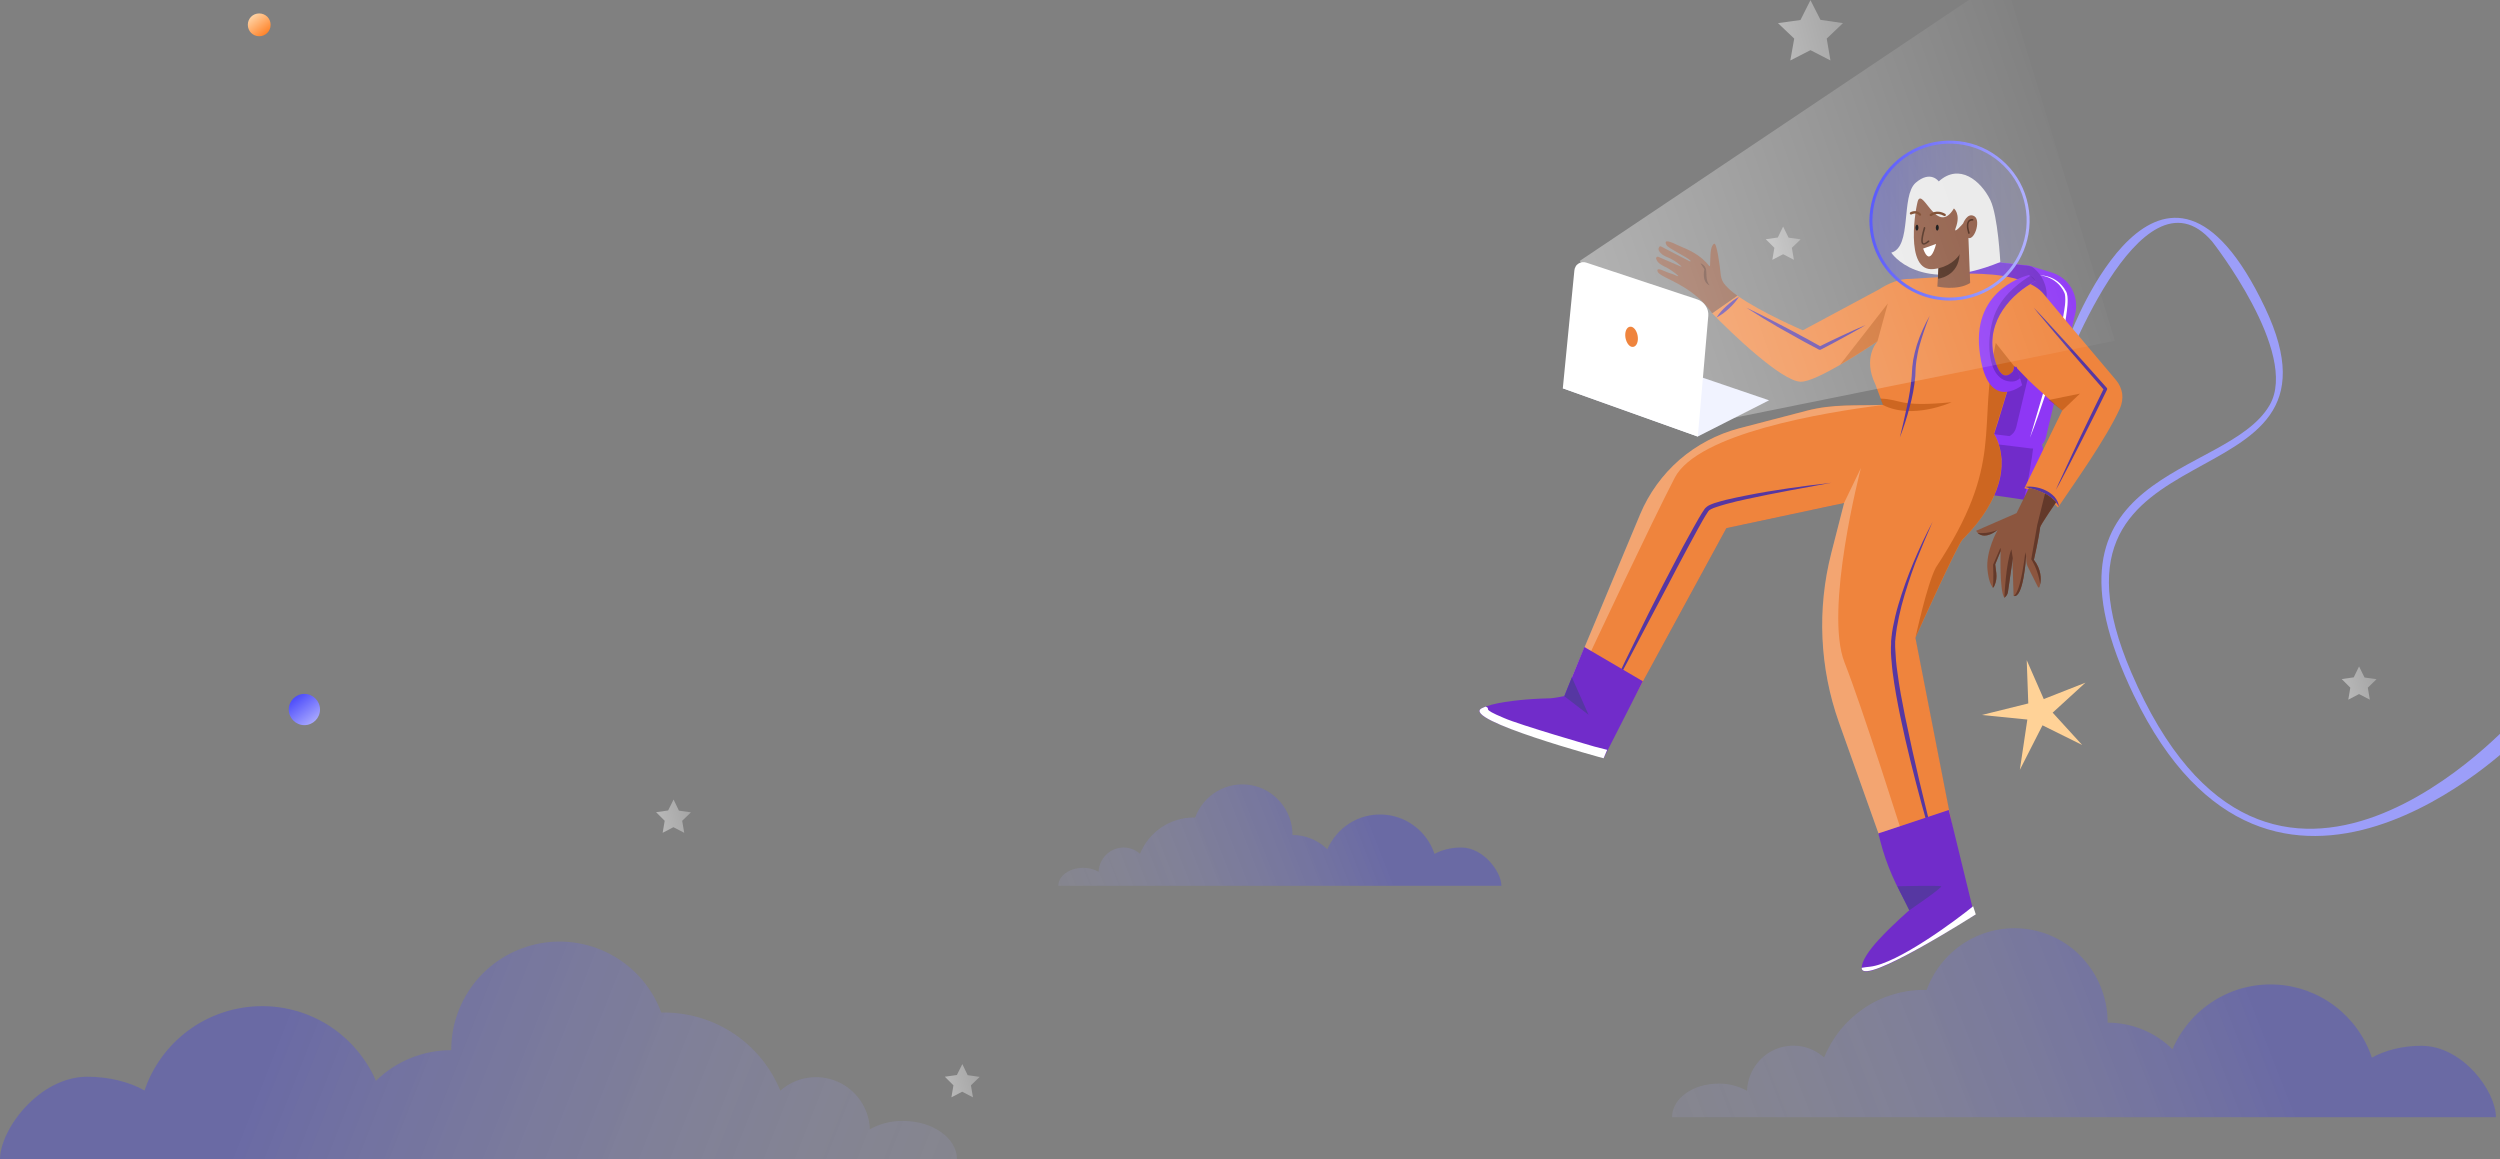 <?xml version="1.0" encoding="utf-8"?>
<!-- Generator: Adobe Illustrator 27.0.0, SVG Export Plug-In . SVG Version: 6.00 Build 0)  -->
<svg version="1.1" xmlns="http://www.w3.org/2000/svg" xmlns:xlink="http://www.w3.org/1999/xlink" x="0px" y="0px"
	 viewBox="0 0 1600 742" style="enable-background:new 0 0 1600 742;" xml:space="preserve">
<rect x="0" y="0" width="1600" height="742" fill="#808080" stroke="none"/>
<style type="text/css">
	.st0{clip-path:url(#SVGID_00000088841127856774975870000005723934891505165998_);}
	.st1{fill:url(#SVGID_00000021810779245534595150000013796633227121815692_);}
	.st2{fill:url(#SVGID_00000178895214778934397730000007646448842337716137_);}
	.st3{opacity:0.3;fill:url(#SVGID_00000154404889669484815470000014748414925644650894_);enable-background:new    ;}
	.st4{opacity:0.3;fill:url(#SVGID_00000004541243841506623790000007530996266528115379_);enable-background:new    ;}
	.st5{opacity:0.3;fill:url(#SVGID_00000129924017904293890960000010831049154420322464_);enable-background:new    ;}
	.st6{fill:#FFD297;}
	.st7{fill:#9C9EF9;}
	.st8{fill:#8E37F5;}
	.st9{fill:#712CCA;}
	.st10{fill:#FFFFFF;}
	.st11{opacity:0.39;fill:url(#SVGID_00000165937884263514199830000004098813723946965149_);enable-background:new    ;}
	.st12{fill:#E9E9E9;}
	.st13{opacity:0.17;fill:#0000FF;enable-background:new    ;}
	.st14{fill:#EF843D;}
	.st15{fill:#8C563F;}
	.st16{fill:#452313;}
	.st17{fill:#703A1B;}
	.st18{opacity:0.27;fill:#FFFFFF;enable-background:new    ;}
	.st19{opacity:0.46;fill:#A54400;enable-background:new    ;}
	.st20{fill:#5637A2;}
	.st21{fill:none;stroke:url(#SVGID_00000173856367176196225570000003693994584024104597_);stroke-width:1.91;stroke-miterlimit:10;}
	.st22{opacity:0.58;fill:#5C24AB;enable-background:new    ;}
	.st23{opacity:0.72;fill:url(#SVGID_00000031917865001489064590000012834838932748189593_);enable-background:new    ;}
	.st24{opacity:0.72;fill:url(#SVGID_00000105420844389655382160000015097176665025540287_);enable-background:new    ;}
	.st25{opacity:0.72;fill:url(#SVGID_00000122716000394181431810000015099163346691707286_);enable-background:new    ;}
	.st26{opacity:0.72;fill:url(#SVGID_00000093856908951781730140000010175356528185404301_);enable-background:new    ;}
	.st27{opacity:0.72;fill:url(#SVGID_00000059996367010600750010000006608232621750476964_);enable-background:new    ;}
	.st28{fill:#63392A;}
	.st29{opacity:0.43;fill:url(#SVGID_00000043420502731374492630000001457614013190464917_);enable-background:new    ;}
	.st30{fill:#F1F3FF;}
</style>
<g id="Layer_1">
	<g>
		<defs>
			<rect id="SVGID_1_" width="1610" height="742"/>
		</defs>
		<clipPath id="SVGID_00000148632469315417024630000009042323636141853340_">
			<use xlink:href="#SVGID_1_"  style="overflow:visible;"/>
		</clipPath>
		<g style="clip-path:url(#SVGID_00000148632469315417024630000009042323636141853340_);">
			
				<linearGradient id="SVGID_00000054253316972801264470000016016700554459366575_" gradientUnits="userSpaceOnUse" x1="186.167" y1="301.028" x2="201.839" y2="280.963" gradientTransform="matrix(1 0 0 -1 0 744)">
				<stop  offset="0" style="stop-color:#3939FA"/>
				<stop  offset="1" style="stop-color:#ADADFF"/>
			</linearGradient>
			<path style="fill:url(#SVGID_00000054253316972801264470000016016700554459366575_);" d="M194.8,464.1c5.5,0,10-4.5,10-10
				c0-5.5-4.5-10-10-10c-5.5,0-10,4.5-10,10C184.8,459.6,189.3,464.1,194.8,464.1z"/>
			
				<linearGradient id="SVGID_00000146482536320666023830000010824264970718993547_" gradientUnits="userSpaceOnUse" x1="159.664" y1="736.062" x2="170.998" y2="721.552" gradientTransform="matrix(1 0 0 -1 0 744)">
				<stop  offset="0" style="stop-color:#FFE2BC"/>
				<stop  offset="1" style="stop-color:#FF7E21"/>
			</linearGradient>
			<path style="fill:url(#SVGID_00000146482536320666023830000010824264970718993547_);" d="M165.9,23.2c4,0,7.3-3.2,7.3-7.3
				s-3.2-7.3-7.3-7.3s-7.3,3.2-7.3,7.3S161.9,23.2,165.9,23.2z"/>
			
				<linearGradient id="SVGID_00000045599382746323120390000010251547328888635293_" gradientUnits="userSpaceOnUse" x1="1444.39" y1="92.153" x2="873.554" y2="-130.246" gradientTransform="matrix(1 0 0 -1 0 744)">
				<stop  offset="0" style="stop-color:#3939FA"/>
				<stop  offset="1" style="stop-color:#FFFFFF;stop-opacity:0"/>
			</linearGradient>
			<path style="opacity:0.3;fill:url(#SVGID_00000045599382746323120390000010251547328888635293_);enable-background:new    ;" d="
				M1099.8,693.5c6.4-0.1,12.7,1.5,18.3,4.6c0.2-5.7,2-11.2,5.2-15.9c3.2-4.7,7.6-8.3,12.8-10.6c5.2-2.2,10.9-2.9,16.4-2
				c5.6,0.9,10.7,3.4,14.9,7.2c5.2-12.8,14-23.7,25.5-31.5c11.3-7.7,24.8-11.8,38.5-11.8c0.6,0,1.1,0,1.7,0
				c4.8-13.3,14.2-24.4,26.4-31.5c12.2-7,26.4-9.5,40.3-7c13.8,2.5,26.3,9.8,35.2,20.7c9,10.9,13.9,24.6,13.9,38.8
				c15.5,0,30.4,6.1,41.5,17c5.5-12.8,14.7-23.6,26.5-31c11.7-7.4,25.3-11,39.2-10.4c13.8,0.6,27.1,5.4,38.1,13.7
				c11.1,8.4,19.4,19.9,23.8,33.1c8.4-4.7,19.6-7.6,31.7-7.6c26.4,0,47.7,29.1,47.7,45.7h-527.3
				C1070.1,703.1,1083.4,693.5,1099.8,693.5z"/>
			
				<linearGradient id="SVGID_00000160873350612803925320000017342792781469225620_" gradientUnits="userSpaceOnUse" x1="878.495" y1="210.91" x2="571.854" y2="91.084" gradientTransform="matrix(1 0 0 -1 0 744)">
				<stop  offset="0" style="stop-color:#3939FA"/>
				<stop  offset="1" style="stop-color:#FFFFFF;stop-opacity:0"/>
			</linearGradient>
			<path style="opacity:0.3;fill:url(#SVGID_00000160873350612803925320000017342792781469225620_);enable-background:new    ;" d="
				M693.2,555.4c3.4,0,6.8,0.8,9.9,2.5c0.1-3,1.1-6,2.8-8.5c1.7-2.5,4.1-4.5,6.9-5.7c2.8-1.2,5.8-1.6,8.8-1.1c3,0.5,5.8,1.8,8,3.8
				c2.8-6.9,7.6-12.7,13.7-16.9c6.1-4.1,13.3-6.3,20.7-6.3c0.3,0,0.6,0,0.9,0c2.6-7.1,7.6-13.1,14.2-16.9c6.5-3.8,14.2-5.1,21.6-3.8
				c7.4,1.3,14.1,5.3,19,11.1c4.9,5.9,7.5,13.2,7.5,20.8c8.3,0,16.3,3.3,22.3,9.1c3-6.8,7.9-12.6,14.2-16.6c6.3-4,13.6-5.9,21.1-5.6
				c7.4,0.3,14.6,2.9,20.5,7.4c6,4.5,10.4,10.7,12.8,17.8c4.5-2.5,10.5-4.1,17.1-4.1c14.2,0,25.7,15.6,25.7,24.5H677.3
				C677.3,560.6,684.4,555.4,693.2,555.4z"/>
			
				<linearGradient id="SVGID_00000067200803361738146540000009948762745526205571_" gradientUnits="userSpaceOnUse" x1="177.743" y1="74.69" x2="839.306" y2="-185.176" gradientTransform="matrix(1 0 0 -1 0 744)">
				<stop  offset="0" style="stop-color:#3939FA"/>
				<stop  offset="1" style="stop-color:#FFFFFF;stop-opacity:0"/>
			</linearGradient>
			<path style="opacity:0.3;fill:url(#SVGID_00000067200803361738146540000009948762745526205571_);enable-background:new    ;" d="
				M578,717.4c-7.4-0.1-14.8,1.7-21.3,5.3c-0.2-6.5-2.3-12.9-6-18.3c-3.7-5.4-8.8-9.6-14.8-12.2c-6-2.6-12.6-3.4-19.1-2.4
				c-6.5,1-12.5,3.9-17.4,8.2c-6-14.7-16.3-27.4-29.5-36.3c-13.2-8.9-28.8-13.6-44.7-13.7c-0.7,0-1.3,0-2,0
				c-5.6-15.3-16.5-28.1-30.6-36.2c-14.1-8.1-30.7-11-46.7-8.1s-30.6,11.3-41,23.8c-10.4,12.5-16.2,28.3-16.1,44.6
				c-18,0-35.3,7-48.2,19.6c-6.4-14.7-17.1-27.1-30.7-35.7c-13.6-8.5-29.5-12.7-45.5-12s-31.5,6.2-44.3,15.8
				c-12.8,9.6-22.5,22.9-27.6,38.1c-9.8-5.5-22.7-8.8-36.9-8.8C24.8,689.4,0,722.9,0,742h612.5C612.5,728.4,597,717.4,578,717.4z"/>
			<path class="st6" d="M1308,447.4l26.7-10.5l-21,19.2l18.9,20.7l-25.4-12.6l-14.5,28.5l4.8-32.2l-29.2-2.9l29.8-7.4l-1-27.7
				L1308,447.4z"/>
			<path class="st7" d="M1325.3,213.4c0,0,58.5-154.9,124.3-16.5c62.6,131.7-156.5,67.9-85.6,233.4c88.6,206.8,246,29.1,246,29.1
				v14.8c0,0-155.6,154.6-244.3-29.1C1295,298.6,1425,307,1452.6,259.2c19.2-33.3-36.8-104.6-36.8-104.6
				c-46-53.5-97.9,89.6-97.9,89.6L1325.3,213.4z"/>
			<path class="st8" d="M1274.4,280.2l-3.5,21.8c-0.3,2-1.4,3.9-2.9,5.2c-1.6,1.3-3.5,2.1-5.6,2.1l-0.2-0.2
				c-11.6-14.1-21.6-3.2-21.6-3.2c-1.3-0.3-2.4-1.1-3.1-2.2c-0.7-1.1-1-2.4-0.8-3.7l3.6-23.5c0.5-3.5,3.3-6,6.4-5.7l21.1,1.4
				l0.8,0.1C1272.3,272.4,1275,276.1,1274.4,280.2z"/>
			<path class="st9" d="M1267.8,274.5l-5.4,33.5c-0.1,0.3-0.1,0.6-0.3,0.9c-11.6-14.1-21.6-3.2-21.6-3.2c-1.2-0.3-2.3-1.1-3.1-2.2
				s-1-2.4-0.8-3.7l3.6-23.5c0.5-3.5,3.3-6,6.4-5.7l21.1,1.4C1267.9,272.9,1267.9,273.7,1267.8,274.5L1267.8,274.5z"/>
			<path class="st9" d="M1307.2,290.8l-3.1,22c-0.3,2-1.3,3.9-2.8,5.2c-0.1,0.1-0.3,0.2-0.4,0.3c-1.5,1.1-3.3,1.7-5.1,1.7
				c-0.2-0.3-21.8-3.3-21.8-3.3c-1.2-0.3-2.3-1.1-3.1-2.1c-0.7-1.1-1-2.4-0.9-3.7l3.1-23.9c0.6-4.9,4.7-8.4,9.2-8.1l13.4,0.9
				l3.3,0.2c0.2,0,0.4,0,0.6,0.1c1.9,0.3,3.7,1.2,5,2.6c1,1.1,1.8,2.4,2.2,3.8C1307.3,287.9,1307.4,289.4,1307.2,290.8L1307.2,290.8
				z"/>
			<path class="st8" d="M1307.5,290.3l-3.1,22c-0.3,2-1.3,3.9-2.8,5.2c-0.1,0.1-0.3,0.2-0.4,0.3c-1.5,1.1-3.3,1.7-5.1,1.7
				c-0.2-0.3-0.3-0.5-0.5-0.7c2.5-11,5.1-26.8,5.6-32c0.2-2.5-0.2-5-1.1-7.3c1.9,0.3,3.7,1.2,5,2.6c1,1.1,1.8,2.4,2.2,3.8
				C1307.6,287.4,1307.8,288.8,1307.5,290.3L1307.5,290.3z"/>
			<path class="st8" d="M1328,201.5l-18.7,78.8c-0.5,2.1-1.8,3.9-3.5,5.2c-1.8,1.2-3.9,1.8-6.1,1.5l-6.3-0.8l-36-4.4l1-6.3v-0.1
				l15.3-99.9c0.4-2.4,1.6-4.6,3.3-6.3c0.6-0.5,1.2-1,1.9-1.4l19.8,2.2l1.9,0.6h0l12.5,3.8c5.5,1.7,10.1,5.4,12.9,10.5
				C1328.7,190,1329.5,195.9,1328,201.5L1328,201.5z"/>
			<path class="st10" d="M1304.8,176.2c5-0.1,9.9,1.7,13.6,5.2c0.9,0.9,1.7,1.8,2.5,2.9c0.2,0.3,0.4,0.5,0.5,0.8
				c0.2,0.3,0.3,0.5,0.5,0.8l0.5,0.8c0.1,0.3,0.3,0.6,0.4,1c0.3,1.2,0.5,2.5,0.5,3.8c0,1.3,0,2.5-0.1,3.7c-0.2,2.5-0.5,4.9-0.9,7.4
				c-0.4,2.4-0.8,4.9-1.3,7.3c-1.1,4.8-2.2,9.6-3.5,14.3c-1.2,4.8-2.6,9.5-4,14.2s-2.9,9.4-4.4,14c-3.1,9.3-6.3,18.6-9.9,27.7
				l8.3-28.2c1.4-4.7,2.7-9.4,4.1-14.1c1.3-4.7,2.6-9.4,3.9-14.1s2.5-9.5,3.5-14.2c1.1-4.7,2-9.5,2.6-14.3c0.1-1.2,0.2-2.4,0.2-3.6
				c0-1.2-0.1-2.3-0.3-3.4c-0.1-0.3-0.2-0.5-0.3-0.8l-0.4-0.8c-0.1-0.3-0.3-0.5-0.4-0.8c-0.1-0.3-0.3-0.5-0.5-0.8
				c-0.6-1-1.3-1.9-2.1-2.8C1314.3,178.6,1309.7,176.5,1304.8,176.2L1304.8,176.2z"/>
			<path class="st9" d="M1309.1,194.6l-18.7,78.8c-0.3,1.2-0.8,2.3-1.5,3.3c-0.8,1-1.7,1.8-2.8,2.4l-27.8-3.4v-0.1l-2.4-99.9
				c0.4-2.4,1.5-4.6,3.3-6.3c1.8-1.7,4.1-2.6,6.5-2.8l13.1,1.4l19.8,2.2l1.9,0.6c3.7,2.6,6.5,6.3,8,10.6
				C1310.1,185.6,1310.3,190.2,1309.1,194.6L1309.1,194.6z"/>
			
				<linearGradient id="SVGID_00000149373847429260098300000006707748909513170334_" gradientUnits="userSpaceOnUse" x1="1197.44" y1="602.866" x2="1297.995" y2="602.866" gradientTransform="matrix(1 0 0 -1 0 744)">
				<stop  offset="0" style="stop-color:#3939FA;stop-opacity:0.85"/>
				<stop  offset="1" style="stop-color:#ADADFF;stop-opacity:0.51"/>
			</linearGradient>
			
				<path style="opacity:0.39;fill:url(#SVGID_00000149373847429260098300000006707748909513170334_);enable-background:new    ;" d="
				M1247.8,191.4c9.9,0,19.7-3,27.9-8.5c8.3-5.5,14.7-13.4,18.5-22.6c3.8-9.2,4.8-19.3,2.8-29c-1.9-9.7-6.7-18.7-13.8-25.7
				c-7-7-16-11.8-25.7-13.7c-9.8-1.9-19.9-0.9-29,2.9c-9.2,3.8-17,10.2-22.6,18.5c-5.5,8.3-8.5,18-8.5,27.9
				c0,13.3,5.3,26.1,14.8,35.5C1221.6,186.1,1234.4,191.4,1247.8,191.4z"/>
			<path class="st12" d="M1210.4,161.7c0,0,17.7,27.4,69.8,6c0,0-1.5-29.6-6.4-39.7c-6.1-12.4-19.8-23.8-33-11.9
				c0,0-5.2-7.4-14.8,0.9C1216.4,125.5,1223.9,158,1210.4,161.7z"/>
			<path class="st13" d="M1249.8,553.5l4.1-0.8l-28.2-144.4c0,0,36.2-77.8,37.9-127l-17.2-6.5c-13,30.9-42.2,104.1-42.2,136.1
				C1204.2,442.3,1235.1,518.7,1249.8,553.5z"/>
			<path class="st13" d="M1030.3,452.8l8.4,6.7l66.2-121.5l71.7-15.3l-78.4,7.6L1030.3,452.8z"/>
			<path class="st14" d="M1356.8,261.3c-9,19.7-29,47.6-39.7,63.5c-5.6-6.4-13.2-10.7-21.5-12.3l24.2-49.7c0,0-18.7-16.3-23.6-21.6
				c-3.9-4.2-7.1-7.4-7.1-6.8l0,0.1v0.1c-0.1,0.5-0.4,1.6-0.9,3.4c-0.1,0.1-0.1,0.3-0.1,0.5c-0.1,0.5-0.3,1-0.4,1.5
				c-1.8,6.3-5.1,17.4-8.9,29.7c-0.8,2.7-1.7,5.4-2.6,8.1c0,0,3.9,5.5,4.7,15.1c0.1,0.6,0.1,1.3,0.1,2c0.2,4.9-0.5,9.9-1.9,14.6
				c-2.9,10.1-9.6,22.3-23.1,35.9c-3.1,3.1-27.2,56.3-29.9,62.3l-0.2,0.6l28.2,144.4l-4.1,0.8l-24.6,5l-13.2,2.7l-35.2-98.8
				c-12.4-34.9-14.1-72.7-4.9-108.5l8.2-32l-3.7,0.8l-71.7,15.3l-66.1,121.4l-8.4-6.7l-21-16.7l-3.2-2.6l43.6-104.3
				c5.6-13.4,14.3-25.4,25.2-34.9c11-9.5,24.1-16.4,38.1-20.1l43.3-11.3c17-4.4,31.3-3.1,48.8-3.7l-1.6-4.1l-3.4-9.1
				c-8-16.6,0.7-26.7,1.5-27.5l0,0c-0.4,0.2-11.9,8.1-24,15.1c-9.9,5.7-20.2,10.9-25.3,10.8c-12.2-0.3-44.4-31.2-56.7-43.9
				l16.2-11.2c15.4,10.9,41.9,22.2,41.9,22.2l49-26.3c5.5-3.6,13.1-6.9,19.8-6.6l17.7-1.1c0,0,3,12,20.6-2.3c0.2,0,12.4,0,21,1.5
				c9.3,1.6,20.4,4.8,25.8,11.3c1.3,1.6,2.7,3.3,4.2,5l12.6,15.1c4.5,5.4,20.6,24.4,29.7,35.2c2.1,2.5,3.5,5.5,4,8.7
				C1358.6,255,1358.1,258.3,1356.8,261.3L1356.8,261.3z"/>
			<path class="st15" d="M1260.9,181.1c-8.3,5.2-21,2.3-21,2.3l0.5-7.9l0.7-11.5l0.5-8.7l6.7-2.1l5.9-1.8l5.5-1.7L1260.9,181.1z"/>
			<path class="st16" d="M1240.4,178.4l-0.1-1.2l0.6-10.2c0.7-1.1,1.5-2.5,2.3-3.8c1.3-2.1,2.8-4,4.4-5.9c2.2-2.4,4.2-3.6,5.5-1.7
				c0.3,0.5,0.5,1.1,0.6,1.6c0.2,1,0.3,1.9,0.4,2.9C1255,175.2,1243,178,1240.4,178.4z"/>
			<path class="st15" d="M1256.4,143c0,0,2.7-7.3,7.2-4.6c4.5,2.7-0.3,17.2-4.8,13.4c0,0-2.1,18.2-21.3,20.4
				c-19.2,2.2-11.2-41.4-9.9-44.1c3.5-6.9,12.3,23,22.9,5.3c0,0,4.6,3.5,1.1,12.6C1249.9,150.6,1256.4,143,1256.4,143z"/>
			<path d="M1239.8,147.6c0.5,0,1-0.8,1-1.9c0-1-0.4-1.9-0.9-1.9s-0.9,0.8-1,1.8C1238.9,146.7,1239.3,147.6,1239.8,147.6z"/>
			<path d="M1226.8,147.6c0.5,0,1-0.8,1-1.9c0-1-0.4-1.9-0.9-1.9s-0.9,0.8-1,1.8C1225.9,146.7,1226.3,147.6,1226.8,147.6z"/>
			<path class="st17" d="M1228.9,138.1c-0.2,0-0.4-0.1-0.5-0.2c-2.1-2.3-4.8-0.7-4.9-0.7c-0.1,0.1-0.2,0.1-0.3,0.1
				c-0.1,0-0.2,0-0.3,0c-0.1,0-0.2-0.1-0.3-0.1c-0.1-0.1-0.1-0.1-0.2-0.2c-0.1-0.1-0.1-0.2-0.1-0.3c0-0.1,0-0.2,0-0.3
				c0-0.1,0.1-0.2,0.1-0.3c0.1-0.1,0.1-0.1,0.2-0.2c1.3-0.8,4.4-1.6,6.7,0.9c0.1,0.1,0.2,0.2,0.2,0.4c0,0.1,0,0.3,0,0.4
				c-0.1,0.1-0.2,0.2-0.3,0.3C1229.2,138.1,1229,138.1,1228.9,138.1L1228.9,138.1z"/>
			<path class="st17" d="M1235.7,138.3c-0.2,0-0.4-0.1-0.5-0.2c-0.1-0.1-0.1-0.1-0.2-0.2c0-0.1-0.1-0.2-0.1-0.3c0-0.1,0-0.2,0.1-0.3
				c0-0.1,0.1-0.2,0.2-0.2c0,0,3.9-3.6,9.8-0.2c0.2,0.1,0.3,0.3,0.3,0.5c0,0.2,0,0.4-0.1,0.6c-0.1,0.1-0.1,0.2-0.2,0.2
				c-0.1,0.1-0.2,0.1-0.2,0.1c-0.1,0-0.2,0-0.3,0c-0.1,0-0.2,0-0.3-0.1c-4.9-2.8-7.8-0.1-7.9,0
				C1236.1,138.2,1236,138.3,1235.7,138.3L1235.7,138.3z"/>
			<path class="st16" d="M1231.2,156.6c-0.3,0-0.5-0.1-0.7-0.2c-0.9-0.5-1.8-2.2,0.7-10.7c0-0.1,0.1-0.1,0.1-0.2
				c0-0.1,0.1-0.1,0.1-0.1c0.1,0,0.1-0.1,0.2-0.1c0.1,0,0.1,0,0.2,0c0.1,0,0.1,0,0.2,0.1s0.1,0.1,0.1,0.2c0,0.1,0.1,0.1,0.1,0.2
				c0,0.1,0,0.1,0,0.2c-2.4,8.1-1.5,9.4-1.2,9.6c0.6,0.3,2-0.7,2.9-1.6c0,0,0.1-0.1,0.2-0.1c0.1,0,0.1,0,0.2,0c0.1,0,0.1,0,0.2,0
				c0.1,0,0.1,0.1,0.2,0.1c0.1,0.1,0.1,0.2,0.1,0.4c0,0.1,0,0.3-0.1,0.4C1234.2,155,1232.6,156.6,1231.2,156.6z"/>
			<path class="st16" d="M1260.1,149.7c-0.1,0-0.2,0-0.3-0.1c-0.1-0.1-0.2-0.2-0.2-0.3c-1.2-4-1.1-6.7,0.2-8.2
				c0.4-0.4,0.8-0.7,1.3-0.8c0.5-0.2,1-0.2,1.5-0.1c0.1,0,0.2,0.1,0.3,0.2c0.1,0.1,0.1,0.2,0.1,0.4c0,0.1-0.1,0.3-0.2,0.3
				s-0.2,0.1-0.4,0.1c-0.3,0-0.7,0-1,0.1c-0.3,0.1-0.6,0.3-0.9,0.5c-0.7,0.8-1.3,2.7,0.1,7.2c0,0.1,0,0.3,0,0.4
				c-0.1,0.1-0.2,0.2-0.3,0.2C1260.2,149.7,1260.2,149.7,1260.1,149.7z"/>
			<path class="st18" d="M1176.9,462.4l35.2,98.8l13.2-2.7c-7.9-25.2-33.6-106.2-44.8-134.5c-13.2-33.6,10.3-123.8,10.5-124.5
				c-0.2,0.3-10.8,22.4-10.8,22.4l-8.2,32C1162.8,389.7,1164.5,427.5,1176.9,462.4z"/>
			<path class="st18" d="M1156.3,262.9c17-4.4,31.3-3.1,48.8-3.7c-38.5,4.8-118.6,18.2-133.3,46.6c-15.6,30.2-49.7,102.8-62.6,130.3
				l-3.2-2.6l43.6-104.3c5.6-13.4,14.3-25.4,25.2-34.9c11-9.5,24.1-16.4,38.1-20.1L1156.3,262.9z"/>
			<path class="st19" d="M1249.1,257.4c0,0-25.2,11.5-44,1.8l-1.6-4.1C1217.2,255.5,1214.8,260.8,1249.1,257.4z"/>
			<path class="st19" d="M1289.1,234.4l0,0.1v0.1l-1,3.3v0c0,0.1-0.1,0.3-0.1,0.5l-0.4,1.5c-1.8,6.3-5.1,17.4-9,29.7
				c-0.8,2.7-1.7,5.4-2.5,8.1c0,0,3.9,5.5,4.7,15.2c-0.1,0.7-0.1,1.4,0.1,2c0.1,5-0.5,9.9-1.9,14.6c-2.9,10.1-9.5,22.3-23.1,35.9
				c-3.1,3.1-27.2,56.3-29.9,62.3c0,0,7.2-33.5,12.9-44.4c44.7-67.8,26.2-88.5,38.4-143.8L1289.1,234.4z"/>
			<path class="st20" d="M1172,309c-9.1,1-18.2,2.2-27.2,3.5c-9.1,1.3-18.1,2.8-27.1,4.6c-4.5,0.9-9,1.8-13.5,2.9
				c-2.2,0.6-4.5,1.2-6.7,1.9c-1.1,0.4-2.3,0.8-3.3,1.3c-0.6,0.3-1.2,0.6-1.7,1c-0.3,0.2-0.6,0.5-0.9,0.8l-0.2,0.2l-0.2,0.2
				l-0.3,0.4c-0.7,1-1.3,2-1.9,2.9s-1.2,2-1.8,3c-1.2,2-2.3,4-3.4,6c-2.2,4-4.4,8-6.6,12c-4.3,8.1-8.5,16.2-12.7,24.3l-6.2,12.2
				l-3.1,6.1l-3,6.1c-8.1,16.4-16.1,32.8-23.7,49.4c8.8-16,17.3-32.2,25.8-48.4l12.8-24.2c4.2-8.1,8.5-16.2,12.8-24.2
				c2.1-4,4.3-8,6.5-12c1.1-2,2.2-4,3.3-5.9c0.6-1,1.1-2,1.7-2.9c0.6-1,1.2-1.9,1.8-2.8l0.2-0.3l0.1-0.1l0.1-0.1
				c0.1-0.1,0.1-0.1,0.2-0.2c0.1-0.1,0.1-0.1,0.2-0.2c0.4-0.3,0.8-0.5,1.2-0.7c1-0.5,2-0.9,3-1.2c2.1-0.7,4.3-1.4,6.5-2
				c2.2-0.6,4.4-1.1,6.6-1.7c2.2-0.5,4.4-1,6.7-1.5c4.5-1,8.9-1.9,13.4-2.8c4.5-0.9,9-1.8,13.4-2.6C1154,312.3,1163,310.7,1172,309z
				"/>
			<path class="st20" d="M1236.9,333.9c-4.5,8.5-8.6,17.2-12.3,26.1c-3.7,8.9-7,18-9.7,27.2c-1.4,4.7-2.5,9.4-3.4,14.1
				c-0.2,1.2-0.4,2.4-0.6,3.6l-0.2,1.8c-0.1,0.6-0.2,1.2-0.2,1.8l-0.2,1.8l0,0.5v0.5l0,0.9l-0.1,1.9l0,1.8l0,1.8l0.1,1.8
				c0.1,1.2,0.1,2.4,0.3,3.6c0.1,1.2,0.2,2.4,0.3,3.6l0.4,3.6c0.6,4.8,1.4,9.6,2.2,14.3c3.4,19,7.9,37.7,12.7,56.3
				c4.8,18.6,10.1,37.1,16,55.4c-4.6-18.7-9.2-37.3-13.7-56l-3.2-14c-0.5-2.3-1.1-4.7-1.6-7c-0.5-2.4-1-4.7-1.5-7l-1.5-7l-1.5-7
				c-0.9-4.7-1.8-9.4-2.7-14.1c-0.8-4.7-1.6-9.4-2.2-14.2c-0.7-4.7-1.1-9.4-1.3-14.2l-0.1-1.8l0-1.8v-1.3l0-0.4l0.2-1.8
				c0-0.6,0.1-1.2,0.2-1.8l0.2-1.8c0.2-1.2,0.3-2.3,0.5-3.5c0.8-4.7,1.8-9.3,3-14c1.2-4.6,2.6-9.2,4.1-13.8
				c1.4-4.6,3.1-9.1,4.7-13.5C1229.3,351.6,1233,342.7,1236.9,333.9z"/>
			<path class="st9" d="M1021,482.7l5.3,2.6l25.1-49.3l-37.4-21.9l-12.9,31.4c0,0-6.4,1.3-8.6,1.4c-2,0-4.1,0.1-6.3,0.2
				c-1.8,0.1-3.7,0.2-5.5,0.3c-2.4,0.2-4.9,0.3-7.4,0.6c-1.8,0.2-3.6,0.4-5.3,0.6c-6.5,0.8-12.6,1.9-17.1,3.6
				c-0.9,0.3-1.7,0.7-2.6,1.1C934.6,460.5,1021,482.7,1021,482.7z"/>
			<path class="st9" d="M1258.6,588.6l5-2.9l-16.4-67.3l-45.1,15l1.4,5.3c3.8,14.8,10.1,28.8,18,41.8c0.6,1,0.8,1.7,0.4,2.1
				c-1.1,1-2.6,2.2-4.1,3.7c-1.3,1.1-2.7,2.4-4.1,3.8c-1.2,1.1-2.4,2.2-3.6,3.4l-0.2,0.2c-1.4,1.4-2.8,2.7-4.2,4.2
				c-1.2,1.2-2.3,2.5-3.5,3.7c-6,6.6-10.8,13.4-10.7,17.9v0.3C1192.3,631.3,1258.6,588.6,1258.6,588.6z"/>
			<path class="st10" d="M1264.5,585.2l-1.7-5.2c-10.5,8.6-48.3,36.8-66.1,38.7c-1.9,0.2-3.6,0.4-5.2,0.7v0.3
				C1192.3,631.3,1264.5,585.2,1264.5,585.2z"/>
			<path class="st10" d="M1026.3,485.3l2.3-5.4l-8.2-2.1c0,0-47.8-13.8-57.9-18.3c-15.6-6.5-7.5-5.3-11.6-7.3
				c-0.9,0.3-1.7,0.7-2.6,1.1C934.6,460.5,1026.3,485.3,1026.3,485.3z"/>
			
				<linearGradient id="SVGID_00000168823597598406230600000012150926024685181573_" gradientUnits="userSpaceOnUse" x1="1196.64" y1="602.866" x2="1298.86" y2="602.866" gradientTransform="matrix(1 0 0 -1 0 744)">
				<stop  offset="0" style="stop-color:#3939FA"/>
				<stop  offset="1" style="stop-color:#ADADFF"/>
			</linearGradient>
			
				<path style="fill:none;stroke:url(#SVGID_00000168823597598406230600000012150926024685181573_);stroke-width:1.91;stroke-miterlimit:10;" d="
				M1247.8,191.4c9.9,0,19.7-3,27.9-8.5c8.3-5.5,14.7-13.4,18.5-22.6c3.8-9.2,4.8-19.3,2.8-29c-1.9-9.7-6.7-18.7-13.8-25.7
				c-7-7-16-11.8-25.7-13.7c-9.8-1.9-19.9-0.9-29,2.9c-9.2,3.8-17,10.2-22.6,18.5c-5.5,8.3-8.5,18-8.5,27.9
				c0,13.3,5.3,26.1,14.8,35.5C1221.6,186.1,1234.4,191.4,1247.8,191.4L1247.8,191.4z"/>
			<path class="st10" d="M1230.8,159.1l8.3-3C1239.1,156.1,1235.4,172,1230.8,159.1z"/>
			<path class="st8" d="M1276.1,227.9c5.4,23.3,14.4,6.7,14.4,6.7l2.3,7.4l1.4,4.5c0,0-23,19.1-27.4-22.8
				c-4.2-39.8,31.8-47.7,31.8-47.7l0.8,0.7l2.7,2.5l0.7,0.7c-0.2,0.1-0.5,0.2-0.7,0.4C1287.7,187.8,1270.8,205,1276.1,227.9z"/>
			<path class="st22" d="M1290.5,234.6l2.3,7.4c-1.2,1.3-3,2.1-4.8,2.2c-17.4,0.6-17.6-30.1-10.4-45.3c5.4-11.6,16.7-19.3,21.7-22.3
				l0.5,0.2c1.2,0.5,2.2,1.4,2.8,2.6c0.1,0.1,0.1,0.3,0.1,0.4c-14.4,7.6-32,25.2-26.7,48.1C1281.5,251.3,1290.5,234.6,1290.5,234.6z
				"/>
			<path class="st19" d="M1208.2,194.2l-6.6,24.2h0l0,0c-0.4,0.2-11.9,8.1-24,15.1L1208.2,194.2z"/>
			<path class="st19" d="M1319.8,262.8l11.4-10.9l-20.1,4.1L1319.8,262.8z"/>
			<path class="st20" d="M1235,202.1c-2.5,6.2-4.7,12.6-6.5,19c-0.9,3.2-1.5,6.5-2,9.7c-0.1,0.8-0.2,1.6-0.3,2.5l-0.1,1.2l-0.1,1.2
				c-0.1,1.6-0.1,3.4-0.2,5.1c-0.3,3.4-0.8,6.8-1.4,10.1c-0.6,3.3-1.4,6.6-2.3,9.9c-1.7,6.5-3.8,12.9-6.2,19.2
				c1.6-6.5,3.1-13.1,4.5-19.6c1.5-6.5,2.5-13.1,3.1-19.7c0.1-1.7,0.2-3.2,0.3-5l0.1-1.3l0.2-1.3c0.1-0.8,0.2-1.7,0.3-2.5
				c0.6-3.4,1.4-6.7,2.4-9.9C1228.9,214.2,1231.7,208,1235,202.1z"/>
			<path class="st20" d="M1098.5,203.3c0.9-1.4,1.9-2.7,3-4c1.1-1.2,2.2-2.4,3.5-3.5c1.2-1.1,2.5-2.2,3.8-3.2c1.3-1,2.7-1.9,4.2-2.7
				c-0.9,1.4-1.9,2.7-3,4c-1.1,1.2-2.2,2.4-3.4,3.5c-1.2,1.1-2.5,2.2-3.8,3.2C1101.3,201.6,1099.9,202.5,1098.5,203.3z"/>
			<path class="st20" d="M1117.6,196.9c4.1,1.9,8.1,3.9,12.1,5.9c2,1,4,2,6,3.1c2,1,4,2.1,6,3.1l5.9,3.1l5.9,3.2
				c2,1,3.9,2.1,5.9,3.2l5.9,3.3h-1l7.4-3.6l7.4-3.5c2.5-1.2,5-2.3,7.4-3.4c2.5-1.1,5-2.2,7.5-3.3c-2.3,1.4-4.7,2.8-7.1,4.1
				c-2.4,1.3-4.8,2.7-7.2,4l-7.2,3.9l-7.3,3.8c-0.1,0.1-0.3,0.1-0.5,0.1c-0.2,0-0.3,0-0.5-0.1l-6-3.2c-2-1-3.9-2.1-5.9-3.2l-5.9-3.3
				l-5.9-3.3c-2-1.1-3.9-2.2-5.8-3.4c-1.9-1.1-3.9-2.3-5.8-3.4C1125.2,201.6,1121.4,199.3,1117.6,196.9z"/>
			<path class="st20" d="M1301.6,196.9l3,3.1l3,3.2l5.9,6.4c3.9,4.3,7.8,8.5,11.7,12.8c3.9,4.3,7.8,8.6,11.6,12.9l11.5,12.9
				c0.2,0.2,0.2,0.4,0.3,0.6c0,0.2,0,0.4-0.1,0.6l-8,16.2c-2.7,5.4-5.4,10.7-8.1,16.1l-4.1,8l-4.1,8l-4.2,8l-2.1,4l-2.2,3.9l1.8-4.1
				l1.9-4.1l3.8-8.2l3.8-8.2l3.8-8.1c2.6-5.4,5.2-10.8,7.8-16.2l7.9-16.2l0.2,1.2l-11.4-13.1c-3.8-4.4-7.6-8.7-11.4-13.1
				c-3.8-4.4-7.5-8.8-11.2-13.2l-5.6-6.7l-2.8-3.3L1301.6,196.9z"/>
			<path class="st20" d="M1296,311.6c2.3-0.3,4.6-0.2,6.8,0.2c2.3,0.4,4.5,1.1,6.5,2.1c2.1,1,4,2.4,5.6,4.1c0.8,0.9,1.4,1.9,1.9,2.9
				c0.5,1,0.8,2.1,1,3.3c-0.6-0.9-1.2-1.8-1.9-2.7c-0.7-0.8-1.4-1.6-2.2-2.3c-1.6-1.3-3.4-2.5-5.3-3.4c-1.9-0.9-3.9-1.7-6-2.4
				C1300.3,312.8,1298.2,312.2,1296,311.6z"/>
			<path class="st20" d="M1001.2,445.6l15.5,11.9l-10.7-24L1001.2,445.6z"/>
			<path class="st20" d="M1221.9,582.6c0,0,21.8-14.8,20.4-15.4c-1.5-0.6-28,0-28,0L1221.9,582.6z"/>
			
				<linearGradient id="SVGID_00000018205443210546282500000009074458154175220883_" gradientUnits="userSpaceOnUse" x1="384.353" y1="208.254" x2="441.661" y2="223.501" gradientTransform="matrix(1 0 0 -1 0 744)">
				<stop  offset="0" style="stop-color:#FFFFFF"/>
				<stop  offset="1" style="stop-color:#FFFFFF;stop-opacity:0.41"/>
			</linearGradient>
			
				<path style="opacity:0.72;fill:url(#SVGID_00000018205443210546282500000009074458154175220883_);enable-background:new    ;" d="
				M434.5,518.8l7.7,1.1l-5.6,5.4l1.3,7.7l-6.9-3.6l-6.9,3.6l1.3-7.7l-5.5-5.5l7.7-1.1l3.5-7L434.5,518.8z"/>
			
				<linearGradient id="SVGID_00000114035173902915546180000004629885212800525751_" gradientUnits="userSpaceOnUse" x1="569.146" y1="38.966" x2="626.458" y2="54.213" gradientTransform="matrix(1 0 0 -1 0 744)">
				<stop  offset="0" style="stop-color:#FFFFFF"/>
				<stop  offset="1" style="stop-color:#FFFFFF;stop-opacity:0.41"/>
			</linearGradient>
			
				<path style="opacity:0.72;fill:url(#SVGID_00000114035173902915546180000004629885212800525751_);enable-background:new    ;" d="
				M619.3,688.1l7.7,1.1l-5.6,5.4l1.3,7.7l-6.9-3.6l-6.9,3.6l1.3-7.7l-5.5-5.5l7.7-1.1l3.5-7L619.3,688.1z"/>
			
				<linearGradient id="SVGID_00000026872498879617106240000013122268072905863847_" gradientUnits="userSpaceOnUse" x1="1463.151" y1="293.393" x2="1520.471" y2="308.64" gradientTransform="matrix(1 0 0 -1 0 744)">
				<stop  offset="0" style="stop-color:#FFFFFF"/>
				<stop  offset="1" style="stop-color:#FFFFFF;stop-opacity:0.41"/>
			</linearGradient>
			
				<path style="opacity:0.72;fill:url(#SVGID_00000026872498879617106240000013122268072905863847_);enable-background:new    ;" d="
				M1513.3,433.6l7.7,1.1l-5.6,5.4l1.3,7.7l-6.9-3.6l-6.9,3.6l1.3-7.7l-5.5-5.5l7.7-1.1l3.4-7L1513.3,433.6z"/>
			
				<linearGradient id="SVGID_00000120552849065687142360000014677613916699059373_" gradientUnits="userSpaceOnUse" x1="1094.535" y1="574.896" x2="1151.835" y2="590.144" gradientTransform="matrix(1 0 0 -1 0 744)">
				<stop  offset="0" style="stop-color:#FFFFFF"/>
				<stop  offset="1" style="stop-color:#FFFFFF;stop-opacity:0.41"/>
			</linearGradient>
			
				<path style="opacity:0.72;fill:url(#SVGID_00000120552849065687142360000014677613916699059373_);enable-background:new    ;" d="
				M1144.7,152.1l7.7,1.1l-5.6,5.4l1.3,7.7l-6.9-3.6l-6.9,3.6l1.3-7.7l-5.5-5.5l7.7-1.1l3.4-7L1144.7,152.1z"/>
			
				<linearGradient id="SVGID_00000009556568548882367400000006323999265609579185_" gradientUnits="userSpaceOnUse" x1="1071.691" y1="699.117" x2="1178.431" y2="728.313" gradientTransform="matrix(1 0 0 -1 0 744)">
				<stop  offset="0" style="stop-color:#FFFFFF"/>
				<stop  offset="1" style="stop-color:#FFFFFF;stop-opacity:0.41"/>
			</linearGradient>
			
				<path style="opacity:0.72;fill:url(#SVGID_00000009556568548882367400000006323999265609579185_);enable-background:new    ;" d="
				M1165.1,12.7l14.4,2.1l-10.4,9.9l2.4,14l-12.8-6.6l-12.9,6.6l2.5-14l-10.4-9.9l14.4-2l6.4-12.7L1165.1,12.7z"/>
			<path class="st15" d="M1111.9,189.2l-16.1,11.3c-2-2.9-4.3-5.5-6.8-8c-0.7-0.6-1.3-1.3-2-1.8c-12.1-10.8-25.2-13.5-26.2-17.1
				c-0.9-3.2,5.2,0.5,7.5,1.1c1.7,0.5,3.4,1.1,5,1.9c0.3,0.1,1.3,0.4,0.3-0.5c-2.5-2.2-5.2-4-8.1-5.4c-4.5-2.2-5-3.7-5.5-4.9
				c-0.1-0.2-0.1-0.4-0.1-0.6c0-0.2,0.1-0.4,0.3-0.6s0.3-0.3,0.6-0.3c0.2,0,0.4,0,0.6,0.1l13.7,5.9c0.3,0.1,2,1,0.3-0.5
				c-6.9-6-9.7-4.6-12.8-8.1c-1.7-1.9-1.1-2.9-0.8-3.5c0-0.1,0.1-0.2,0.2-0.3c0.1-0.1,0.2-0.2,0.3-0.2c0.1,0,0.2-0.1,0.4-0.1
				s0.2,0,0.3,0.1l18.5,9.6c0.1,0,0.1,0,0.2,0c0.1,0,0.1-0.1,0.2-0.1c0-0.1,0.1-0.1,0.1-0.2c0-0.1,0-0.1-0.1-0.2
				c-2.6-2.6-14.2-7.8-15.3-9.9c-1.4-2.5-0.8-3.9,6.7-0.2c3.7,1.8,9.6,3.6,15.3,8.2c0.3,0.3,0.7,0.5,1,0.8c1.6,1.4,3,2.9,4.3,4.5
				c0,0,0.1,0.1,0.1,0.1c0,0,0.1,0,0.2,0c0.1,0,0.1,0,0.1-0.1c0,0,0.1-0.1,0.1-0.2c0.4-3.5-0.4-12,2.6-14c1.7-1.1,3.7,13.9,4.3,20
				c0.3,2.5,1.3,4.8,3,6.6l0,0C1106.6,185.1,1109.1,187.3,1111.9,189.2z"/>
			<path class="st15" d="M1305.7,337.5c0.2-1.6,10.2-16,10.2-16c-2.1-2.2-4.5-4.1-7.1-5.5c-3.2-1.8-6.7-3-10.3-3.7l-7.9,16.1
				l-25.9,11.3c0.3,0.5,0.7,1,1.1,1.4c1.7,1.6,5.6,3.5,12.7-1.9c0,0-7.8,13.4-6.5,25.6c0.7,6.8,2.2,9.8,3.4,11.1
				c0.4,0.4,0.9-0.4,1.3-1.5c1-2.4,1.3-5,1-7.6l-0.7-5.6l3-7.4l0.4-1.1c0,0-0.8,26.2,2.4,29.8c0,0,0,0,0.1,0c0.1,0,0.1-0.1,0.2-0.2
				c1.1-0.9,1.8-2.2,2-3.5l3.1-21.5l0.1-0.6c0,0.3,0,0.6-0.1,0.9c-0.1,1.8-0.1,4.6,0,7.8c0.1,5.6,0.4,12.3,0.5,15.9
				c6.2,1.9,7.9-23.6,8-25.4c0,0.2,0,0.6,0,1.1c0,1.4,0.2,3.8,0.8,5.1c1.4,3.1,3.8,7.5,6.8,13.6c0.1,0.1,0.1,0.2,0.2,0.2
				c0.1,0,0.2,0.1,0.3,0.1c0.1,0,0.2-0.1,0.3-0.1c0.1-0.1,0.2-0.2,0.2-0.3c0.1-0.4,0.3-1,0.4-1.6c0.7-3.4,0.8-9.5-4-15.7
				C1301.8,358,1304.9,344.2,1305.7,337.5z"/>
			<path class="st28" d="M1088.3,168.5c0.8,0.3,1.4,0.7,2,1.2c0.6,0.5,1,1.2,1.3,1.9c1.1,2.5-0.5,7.8,2.6,11c0,0-5.2-1.3-3.4-10.3
				L1088.3,168.5z"/>
			<path class="st28" d="M1301.7,358.3c4.8,6.2,4.7,12.3,4,15.7c-0.8-5.7-2.7-11.2-5.7-16.1l3.8-21.8l5-20.2
				c2.7,1.4,5.1,3.3,7.1,5.5c0,0-10,14.4-10.2,16C1304.9,344.2,1301.8,358,1301.7,358.3z"/>
			<path class="st28" d="M1278.4,339.2c-7.1,5.4-11,3.5-12.7,1.9c3.7,0.3,7.4-0.1,10.9-1.3L1278.4,339.2z"/>
			<path class="st28" d="M1280.4,352.7l-3.5,8.5l0.7,5.6c0.3,2.6,0,5.2-1,7.6c-0.5,1.1-1,2-1.3,1.6c0.8-3.1,0.3-14.6,0.3-14.6
				l4.6-10.6C1280.2,350.7,1280.6,350.8,1280.4,352.7z"/>
			<path class="st28" d="M1296.2,353.4l0.5,2.6c-0.1,1.9-1.8,27.3-8,25.4C1293.4,379.4,1296.2,353.4,1296.2,353.4z"/>
			<path class="st28" d="M1296.7,356v1.1C1296.7,356.6,1296.7,356.1,1296.7,356z"/>
			<path class="st28" d="M1288.2,357.3l-3.1,21.5c-0.2,1.4-0.9,2.6-2,3.5c-0.1,0.1-0.1,0.1-0.2,0.2c0,0-0.1,0-0.1,0
				c0,0,0.9-22.2,4.5-31L1288.2,357.3z"/>
			<path class="st28" d="M1288.2,365.4c-0.1-3.1-0.1-6,0-7.8C1288.2,358.1,1288.3,361.4,1288.2,365.4z"/>
			
				<linearGradient id="SVGID_00000160162620700454304860000011548561942580557486_" gradientUnits="userSpaceOnUse" x1="995.898" y1="530.298" x2="1334.48" y2="648.23" gradientTransform="matrix(1 0 0 -1 0 744)">
				<stop  offset="0" style="stop-color:#FFFFFF"/>
				<stop  offset="1" style="stop-color:#FFFFFF;stop-opacity:0"/>
			</linearGradient>
			
				<path style="opacity:0.43;fill:url(#SVGID_00000160162620700454304860000011548561942580557486_);enable-background:new    ;" d="
				M1011,167l271.7-182.2l70.8,233.3l-269,54.4L1011,167z"/>
		</g>
	</g>
</g>
<g id="Layer_2">
	<g>
		<path class="st30" d="M1043.6,226l-43.5,22.5l86.4,30.9l45.7-23.2L1043.6,226z"/>
		<path class="st10" d="M1086.2,191.6l-70.9-23.5c-0.8-0.3-1.7-0.4-2.6-0.3c-0.9,0.1-1.7,0.4-2.5,0.9s-1.4,1.1-1.8,1.9
			c-0.5,0.8-0.7,1.6-0.8,2.5l-7.4,75.4l86.4,30.9l6.7-77.2c0.2-2.3-0.4-4.6-1.7-6.5C1090.3,193.7,1088.4,192.3,1086.2,191.6z"/>
		<path class="st14" d="M1040.3,216.2c-0.6-3.6,0.6-6.7,2.8-7.1s4.4,2.3,5,5.8c0.6,3.6-0.6,6.7-2.8,7.1S1041,219.8,1040.3,216.2z"/>
	</g>
</g>
</svg>
